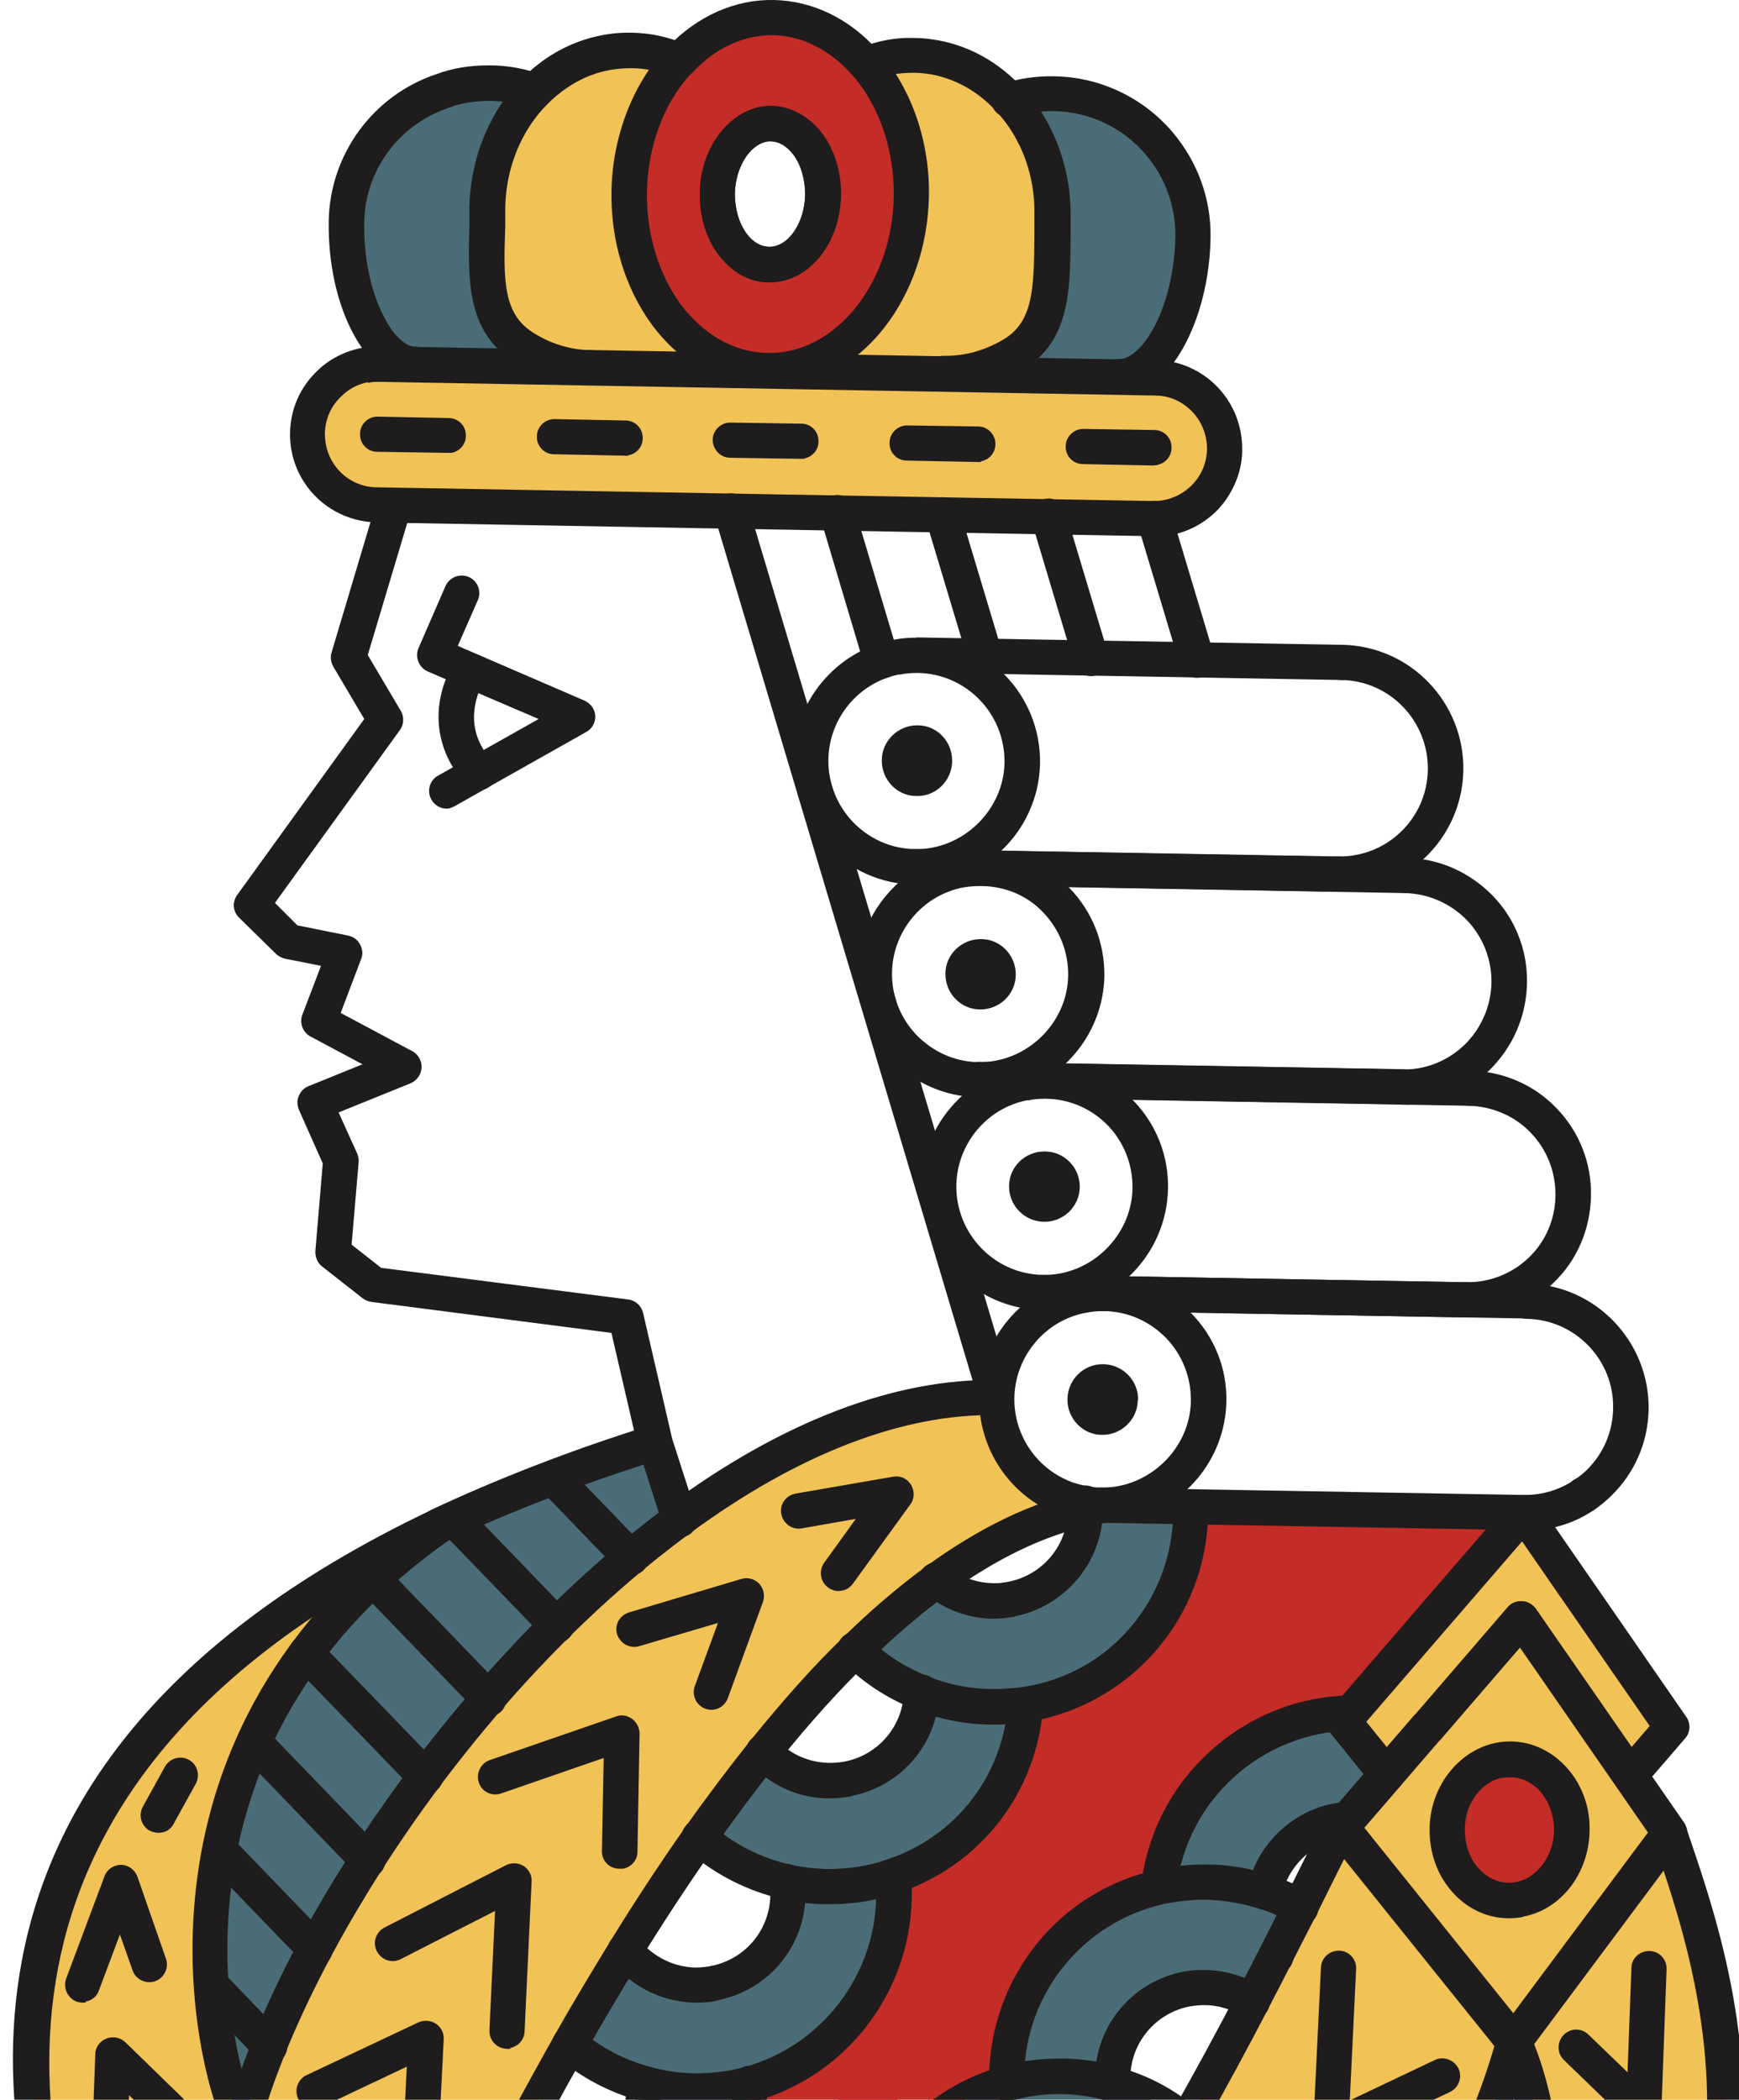 <?xml version="1.0" encoding="UTF-8"?><svg id="Livello_2" xmlns="http://www.w3.org/2000/svg" xmlns:xlink="http://www.w3.org/1999/xlink" viewBox="0 0 49.46 59.72"><defs><style>.cls-1{fill:none;}.cls-2{clip-path:url(#clippath);}.cls-3{fill:#f1c256;}.cls-4{fill:#c42c27;}.cls-5{fill:#1e1c1c;}.cls-6{fill:#4a6c76;}</style><clipPath id="clippath"><rect class="cls-1" width="49.46" height="59.72"/></clipPath></defs><g id="Livello_2-2"><g class="cls-2"><g><path class="cls-4" d="M8.42,75.53c13.99-4.03,19.08-32.79,34.9-32.51l-4.93,5.72c-2.8,.06-5.11,2.19-5.43,4.93-2.44,.56-4.28,2.73-4.33,5.35,0,.08,0,.15,0,.23-2.33,.64-4.06,2.75-4.11,5.3,0,.21,0,.41,.03,.61-2.09,.69-3.62,2.59-3.79,4.88-2.62,.43-4.64,2.68-4.69,5.43,0,.06,0,.13,0,.19l-7.66-.14Z"/><path class="cls-4" d="M41.54,42.99c-13.99,4.03-19.08,32.79-34.9,32.51l4.93-5.72c2.8-.06,5.11-2.19,5.43-4.93,2.44-.56,4.28-2.73,4.33-5.36,0-.08,0-.15,0-.23,2.33-.64,4.06-2.75,4.1-5.29,0-.21,0-.41-.03-.62,2.09-.68,3.63-2.58,3.79-4.88,2.62-.43,4.64-2.68,4.69-5.43,0-.06,0-.13,0-.19l7.66,.13Z"/><g><g><path class="cls-3" d="M38.33,51.75l1.09-1.26-1.23-1.53,.19-.22,4.93-5.72,4.22,6.1-1.18,1.37,1.13,1.64c1.29,3.89,5.81,15.45-10,22.98,8.49-5.98,6.54-15.01,5.57-17.04l-4.91-6.11,.19-.22Z"/><path class="cls-4" d="M41.16,52.02c.02-1.11,.83-1.99,1.81-1.97,.98,.01,1.76,.93,1.74,2.03-.02,1.11-.83,1.99-1.81,1.98-.98-.02-1.75-.93-1.74-2.04Z"/><path class="cls-3" d="M18.65,75.71s.09-.02,.15-.02c9.34-1.71,17.53-20.35,19.35-23.73l4.91,6.11c-1.44,5.35-6.52,12.89-12.43,17.24-2.91,2.14-6.03,3.52-9.01,3.46h0s0,0,0,0c.02-1.67-1.29-3.02-2.96-3.05Z"/><path class="cls-6" d="M30.63,75.31c5.91-4.34,10.99-11.88,12.43-17.24,.97,2.02,2.92,11.06-5.57,17.04,0,0,0,.01,0,.01-1.78,.84-3.81,1.64-6.14,2.37l-.7-2.18Z"/><path class="cls-6" d="M38.33,51.75c-1.16,.08-2.12,.94-2.36,2.06,.36,.12,.69,.26,1.01,.45-.39,.77-.85,1.69-1.37,2.68-.39-.25-.86-.4-1.35-.41-.29,0-.58,.04-.85,.13-1.02,.33-1.77,1.28-1.79,2.42,0,.06,0,.13,0,.19,.79,.22,1.51,.6,2.11,1.11-.5,.87-1.02,1.77-1.58,2.67-.47-.58-1.19-.97-2-.99-.23,0-.44,.02-.65,.08-1.12,.26-1.96,1.26-1.98,2.46,0,.13,0,.26,.02,.39,.95,.22,1.8,.66,2.5,1.28-.59,.83-1.19,1.65-1.82,2.43-.46-.5-1.12-.81-1.85-.82-.26,0-.51,.03-.75,.1-1.05,.3-1.84,1.25-1.88,2.41,.72,.28,1.35,.71,1.87,1.23-.74,.74-1.52,1.4-2.3,1.98-.43-.37-.99-.59-1.61-.6-.13,0-.25,0-.37,.02-1.26,.16-2.24,1.23-2.26,2.52v.1s-.44,.08-.44,.08l-2.57-.04c0-.06,0-.13,0-.19,.05-2.75,2.07-5,4.69-5.43,.17-2.29,1.7-4.19,3.79-4.88-.03-.2-.03-.4-.03-.61,.04-2.55,1.78-4.66,4.11-5.3,0-.08,0-.15,0-.23,.04-2.63,1.89-4.79,4.33-5.35,.32-2.74,2.62-4.87,5.43-4.93l1.04,1.74-1.09,1.26Z"/></g><g><path class="cls-5" d="M23.85,79.07c-.77,.15-1.51,.22-2.24,.21-.28,0-.5-.23-.49-.51,0-.28,.24-.5,.51-.49,2.65,.05,5.66-1.12,8.7-3.37,6.22-4.57,10.95-12.15,12.24-16.96,.05-.2,.23-.35,.44-.37,.21-.02,.41,.1,.5,.28,1.03,2.15,3.07,11.45-5.71,17.65-.09,.08-.21,.12-.33,.12-.28,0-.5-.23-.5-.51,0-.14,.06-.27,.15-.36,.02-.02,.04-.04,.07-.06,6.94-4.88,6.69-11.78,5.87-15.02-2,5.59-6.99,12.24-12.15,16.04-2.41,1.78-4.82,2.92-7.08,3.36Z"/><path class="cls-5" d="M43.15,58.57s-.06,0-.09,.01c-.16,0-.3-.07-.4-.19l-4.91-6.11c-.15-.19-.15-.46,.01-.64l2.44-2.83s.04-.04,.06-.06l2.62-3.04c.1-.12,.25-.18,.41-.17,.15,0,.3,.09,.39,.21l4.22,6.09c.12,.18,.12,.41,0,.58l-4.43,5.94c-.08,.1-.19,.17-.31,.19Zm-4.35-6.59l4.24,5.28,3.83-5.14-3.64-5.26-2.25,2.61s-.04,.04-.06,.06l-2.11,2.45Z"/><path class="cls-5" d="M46.46,50.99c-.15,.03-.3,0-.42-.11-.21-.18-.23-.5-.05-.71l.93-1.08-3.63-5.25-4.43,5.13,.97,1.2c.17,.21,.14,.53-.07,.7-.22,.17-.53,.14-.71-.08l-1.23-1.52c-.15-.19-.15-.46,.01-.64l5.12-5.93c.1-.12,.25-.18,.41-.17,.15,0,.3,.09,.38,.21l.21,.29,4.01,5.8c.13,.19,.12,.44-.03,.61l-1.18,1.37c-.08,.09-.18,.14-.29,.17Z"/><path class="cls-5" d="M31.43,77.99c-.24,.05-.49-.1-.57-.34-.08-.27,.06-.55,.33-.63,2.19-.68,4.22-1.47,6.03-2.32,.02-.01,.04-.02,.06-.03,14.88-7.09,11.24-17.89,9.87-21.96l-.14-.41c-.09-.26,.06-.55,.32-.63,.25-.08,.54,.05,.63,.32l.14,.41c1.45,4.29,5.28,15.68-10.35,23.16-.02,.01-.04,.02-.05,.03h0c-1.87,.88-3.96,1.69-6.21,2.4-.02,0-.04,.01-.06,.02Z"/><path class="cls-5" d="M19,76.17l-.13,.02c-.27,.05-.59-.11-.65-.38-.06-.27,.05-.53,.32-.59,.09-.02,.17-.03,.25-.03,0,0,.07-.02,.14-.04,1.33-.29,2.7-.95,4.1-1.97,.78-.58,1.54-1.22,2.24-1.93,.81-.78,1.62-1.69,2.57-2.86,.6-.75,1.21-1.56,1.8-2.4,.79-1.12,1.46-2.15,2.06-3.13,.01-.03,.02-.05,.03-.07,.55-.9,1.08-1.79,1.57-2.65,.69-1.22,1.32-2.38,1.86-3.42,.36-.69,.69-1.34,.99-1.93l.38-.76c.5-1.02,.9-1.81,1.16-2.3,.13-.24,.43-.34,.68-.21,.25,.13,.34,.43,.21,.68-.26,.48-.65,1.27-1.15,2.28l-.39,.76c-.3,.59-.63,1.24-.99,1.93-.55,1.06-1.18,2.22-1.87,3.45-.49,.86-1.01,1.75-1.56,2.64,0,.02-.02,.05-.03,.06-.62,1.02-1.32,2.08-2.13,3.24-.6,.86-1.22,1.68-1.84,2.45-.98,1.21-1.82,2.15-2.65,2.95-.74,.73-1.53,1.41-2.36,2.02-1.51,1.1-3.01,1.82-4.43,2.13-.05,.02-.12,.03-.2,.05Z"/><path class="cls-5" d="M43.32,54.52c-.14,.03-.29,.04-.43,.04-.62-.01-1.2-.29-1.62-.79-.41-.48-.62-1.1-.61-1.77,.02-1.36,1.07-2.49,2.32-2.47,.62,.01,1.19,.29,1.62,.79,.41,.48,.63,1.1,.61,1.76-.02,1.2-.81,2.23-1.88,2.43Zm-.59-3.96c-.61,.12-1.06,.74-1.07,1.46,0,.41,.12,.8,.37,1.09,.23,.28,.54,.43,.87,.44,.69,.01,1.28-.66,1.3-1.48,0-.41-.13-.8-.37-1.09-.23-.27-.54-.43-.87-.43-.07,0-.15,0-.22,.02Z"/><path class="cls-5" d="M37.95,61.04c-.13,.03-.26,0-.38-.08-.15-.1-.23-.27-.22-.44l.22-4.56c.01-.28,.25-.49,.53-.48,.27,.01,.49,.25,.47,.53l-.18,3.73,2.42-1.15c.25-.12,.55,0,.67,.24,.12,.25,.01,.55-.24,.67l-3.18,1.5s-.08,.03-.12,.04Z"/><path class="cls-5" d="M46.84,60.57c-.16,.03-.33-.02-.45-.13l-1.91-1.85c-.2-.19-.2-.51-.01-.71,.19-.2,.51-.21,.71-.01l1.11,1.07,.11-2.97c0-.27,.24-.49,.52-.48,.28,.01,.49,.24,.48,.52l-.15,4.09c-.01,.2-.13,.37-.32,.45-.03,.01-.06,.02-.09,.03Z"/><path class="cls-5" d="M24.65,65.66s-.02,0-.03,0c-.27,.04-.53-.15-.56-.43-.03-.23-.04-.45-.03-.69,.04-2.69,1.89-5.06,4.47-5.77,.56-.16,1.14-.23,1.73-.22,.56,0,1.08,.09,1.56,.24,.83,.22,1.61,.63,2.29,1.21,.21,.18,.24,.49,.06,.71-.18,.21-.5,.24-.71,.06-.56-.48-1.2-.82-1.92-1.01-.4-.12-.83-.19-1.29-.2-.5-.01-.98,.05-1.45,.19-2.16,.59-3.7,2.57-3.74,4.82,0,.18,0,.36,.03,.54,.03,.26-.14,.51-.4,.56Z"/><path class="cls-5" d="M33.05,54.16s-.1,.01-.15,0c-.28-.03-.47-.28-.44-.56,.35-3,2.89-5.31,5.92-5.38,.28,0,.51,.21,.51,.49,0,.28-.21,.5-.49,.51-2.52,.06-4.65,1.98-4.94,4.49-.03,.22-.19,.39-.4,.43Z"/><path class="cls-5" d="M40.69,49.63s-.07,.01-.1,0c-.28,0-.5-.23-.5-.5,0-.28,.23-.5,.5-.5h0c.28,0,.5,.23,.5,.51,0,.24-.17,.44-.4,.49Z"/><path class="cls-5" d="M36.39,56.14s-.06,.01-.1,.01c-.28,0-.5-.23-.5-.51s.23-.51,.5-.5c.28,0,.5,.22,.5,.5h0c0,.25-.17,.45-.41,.5Z"/><path class="cls-5" d="M36.07,54.3c-.06,.01-.13,.01-.2,0-.27-.06-.45-.32-.39-.6,.29-1.35,1.45-2.36,2.81-2.45,.28-.02,.52,.19,.53,.47,.02,.28-.18,.51-.47,.54-.92,.06-1.7,.75-1.9,1.66-.05,.2-.2,.35-.4,.39Z"/><path class="cls-5" d="M28.73,59.75h-.04c-.27,.04-.52-.16-.56-.43-.01-.09-.01-.17,0-.26,.05-2.85,1.99-5.25,4.72-5.87,.5-.11,.99-.17,1.49-.16,.61,0,1.21,.11,1.8,.3,.4,.13,.77,.29,1.11,.49,.24,.14,.32,.45,.18,.69-.14,.24-.45,.32-.69,.18-.28-.16-.58-.3-.92-.4-.49-.16-1-.24-1.5-.26-.42,0-.83,.04-1.25,.13-2.28,.53-3.9,2.53-3.94,4.87,0,.08,0,.12,0,.16,.03,.26-.14,.5-.4,.55Z"/><path class="cls-5" d="M31.73,59.7s-.02,0-.03,0c-.27,.04-.52-.1-.56-.37-.01-.08-.01-.16,0-.24,.02-1.34,.88-2.5,2.13-2.91,.32-.11,.67-.16,1.01-.15,.58,.01,1.13,.18,1.61,.48,.23,.15,.3,.46,.15,.69-.14,.23-.46,.3-.69,.15-.32-.2-.7-.32-1.08-.32-.24,0-.47,.03-.68,.1-.85,.28-1.43,1.06-1.44,1.95,.03,.27-.15,.56-.41,.62Z"/></g></g><g><g><path class="cls-3" d="M34.83,12.77c0,.42-.14,.81-.37,1.13-.37,.53-.99,.85-1.67,.84l-22.07-.39c-.68-.01-1.29-.37-1.64-.9-.21-.33-.34-.72-.33-1.14,0-.55,.24-1.05,.61-1.41,.37-.36,.87-.58,1.43-.57l22.07,.39c1.1,.02,1.99,.94,1.97,2.04Z"/><path class="cls-6" d="M11.79,10.36c-1-.01-1.98-1.83-1.94-4.05,.04-2.22,1.86-3.98,4.08-3.94,.45,0,.88,.08,1.28,.23-.8,.8-1.32,1.97-1.34,3.28-.03,1.7-.22,3.17,.99,3.96,.58,.37,1.23,.59,1.95,.61l10.03,.18c.71,.01,1.38-.19,1.97-.54,1.24-.75,1.09-2.23,1.12-3.92,.02-1.3-.45-2.5-1.23-3.32,.41-.14,.83-.2,1.29-.19,2.22,.04,3.98,1.86,3.94,4.08-.04,2.22-1.07,4-2.08,3.98l-20.07-.35Z"/><path class="cls-3" d="M29.93,6.16c.02-1.3-.45-2.5-1.23-3.32-.71-.78-1.65-1.24-2.71-1.26-.47,0-.92,.07-1.35,.25h0c-.69-.8-1.61-1.3-2.64-1.32-1.02-.02-1.97,.45-2.68,1.23h0c-.42-.19-.87-.29-1.34-.3-1.05-.02-2.01,.42-2.75,1.17-.8,.8-1.32,1.97-1.34,3.28-.03,1.7-.22,3.17,.99,3.96,.58,.37,1.23,.59,1.95,.61l10.03,.18c.71,.01,1.38-.19,1.97-.54,1.24-.75,1.09-2.23,1.12-3.92Zm-8.05,1.36c-.83-.01-1.49-.93-1.47-2.03,.02-1.1,.71-2,1.54-1.98,.83,.01,1.49,.93,1.47,2.03-.02,1.1-.71,2-1.54,1.98Z"/><path class="cls-4" d="M24.64,1.82h0c-.69-.8-1.61-1.3-2.64-1.32-1.02-.02-1.97,.45-2.68,1.23h0c-.84,.91-1.39,2.23-1.41,3.72-.02,1.34,.38,2.56,1.04,3.47,.72,.98,1.74,1.6,2.89,1.62,1.14,.02,2.19-.56,2.93-1.51,.7-.89,1.14-2.1,1.16-3.44,.02-1.48-.47-2.83-1.28-3.77Zm-2.77,5.7c-.83-.01-1.49-.93-1.47-2.03,.02-1.1,.71-2,1.54-1.98,.83,.01,1.49,.93,1.47,2.03-.02,1.1-.71,2-1.54,1.98Z"/><path class="cls-3" d="M11.62,66.78l-1.1,1.27,1.23,1.53-.18,.22-4.93,5.72-4.22-6.09,1.18-1.38-1.13-1.63c-1.29-3.89-5.8-15.45,10-22.98-8.48,5.97-6.53,15.01-5.56,17.04l4.91,6.1-.18,.22Z"/><path class="cls-3" d="M31.3,42.82s-.09,.02-.14,.02c-9.35,1.71-17.53,20.36-19.35,23.73l-4.91-6.1c1.44-5.35,6.52-12.89,12.42-17.24,2.91-2.15,6.03-3.52,9.01-3.47h.01s0,0,0,0c-.02,1.67,1.29,3.02,2.96,3.05Z"/><path class="cls-6" d="M19.32,43.22c-5.91,4.34-10.99,11.88-12.42,17.24-.97-2.03-2.92-11.06,5.56-17.04,0,0,.01,0,.01,0,1.78-.84,3.81-1.64,6.14-2.37l.7,2.18Z"/><path class="cls-6" d="M11.62,66.78c1.16-.08,2.11-.94,2.36-2.05-.36-.12-.7-.26-1.02-.45,.39-.78,.85-1.69,1.37-2.69,.39,.25,.86,.4,1.35,.41,.29,0,.58-.04,.84-.13,1.02-.33,1.77-1.28,1.79-2.42,0-.06,0-.13,0-.19-.79-.21-1.51-.6-2.11-1.11,.5-.88,1.02-1.77,1.58-2.67,.48,.58,1.19,.97,2,.99,.23,0,.44-.02,.65-.08,1.12-.26,1.96-1.26,1.98-2.46,0-.13,0-.26-.02-.39-.95-.22-1.81-.66-2.5-1.28,.59-.83,1.19-1.65,1.82-2.43,.46,.5,1.12,.81,1.85,.82,.26,0,.51-.03,.75-.1,1.05-.3,1.84-1.25,1.88-2.41-.72-.28-1.35-.71-1.88-1.23,.75-.74,1.52-1.4,2.31-1.98,.43,.37,.99,.59,1.6,.6,.13,0,.25,0,.37-.02,1.26-.16,2.24-1.22,2.26-2.52v-.1s.43-.08,.43-.08l2.57,.04c0,.06,0,.13,0,.19-.05,2.75-2.07,5-4.69,5.43-.16,2.3-1.7,4.2-3.79,4.88,.03,.2,.03,.4,.03,.62-.04,2.55-1.77,4.65-4.1,5.29,0,.08,0,.15,0,.23-.05,2.63-1.89,4.79-4.33,5.36-.32,2.74-2.62,4.87-5.43,4.93l-1.05-1.74,1.1-1.27Z"/></g><g><path class="cls-5" d="M33.3,15.2c-.17,.03-.35,.05-.52,.05l-22.07-.39c-.83-.02-1.6-.44-2.05-1.13-.28-.42-.42-.92-.41-1.42,.01-.68,.29-1.3,.77-1.76,.46-.45,1.11-.71,1.78-.7l22.07,.39c.67,.01,1.3,.29,1.76,.77,.46,.48,.71,1.12,.7,1.79,0,.5-.17,.99-.46,1.41-.37,.53-.93,.88-1.56,1.01ZM10.46,10.87c-.29,.06-.54,.19-.75,.4-.3,.28-.46,.65-.47,1.06,0,.31,.08,.6,.25,.86,.27,.41,.73,.67,1.23,.67l22.07,.39c.5,.01,.97-.23,1.26-.63,.18-.25,.27-.54,.28-.84,0-.4-.14-.78-.42-1.07-.28-.29-.65-.46-1.05-.46l-22.07-.39c-.11,0-.21,0-.32,.03Z"/><path class="cls-5" d="M22.59,10.97c-.26,.05-.52,.08-.78,.07-1.25-.02-2.45-.69-3.28-1.82-.76-1.05-1.16-2.38-1.14-3.78,.03-1.54,.59-3.02,1.54-4.05,.02-.02,.04-.04,.07-.06,.83-.87,1.9-1.35,3-1.33,1.11,.02,2.16,.53,2.96,1.43,.02,.02,.04,.04,.06,.06,.92,1.06,1.43,2.56,1.4,4.1-.03,1.39-.48,2.72-1.27,3.73-.68,.87-1.59,1.45-2.56,1.64Zm-2.97-8.84c-.76,.85-1.2,2.06-1.22,3.33-.02,1.17,.32,2.3,.94,3.17,.66,.89,1.54,1.39,2.49,1.41,.94,.02,1.85-.46,2.53-1.32,.66-.84,1.04-1.96,1.06-3.13,.02-1.27-.38-2.5-1.11-3.38-.02-.02-.04-.04-.06-.06-.62-.72-1.42-1.13-2.26-1.15-.84-.01-1.66,.37-2.3,1.07-.02,.02-.04,.04-.06,.06Z"/><path class="cls-5" d="M27.68,11.05c-.28,.05-.56,.08-.85,.07-.28,0-.5-.24-.49-.51,0-.28,.24-.5,.51-.49,.59,.01,1.16-.15,1.7-.47,.82-.5,.86-1.39,.87-2.94v-.57c.03-1.13-.37-2.21-1.08-2.97-.51-.56-1.15-.92-1.83-1.05-.17-.03-.34-.05-.53-.05-.41,0-.79,.06-1.15,.21-.06,.03-.12,.04-.19,.04-.28,0-.5-.23-.5-.5,0-.23,.15-.43,.37-.48,.47-.18,.97-.28,1.5-.26,.24,0,.46,.03,.69,.07,.91,.17,1.73,.64,2.39,1.36,.88,.94,1.38,2.28,1.36,3.67v.55c-.01,1.53-.02,2.98-1.36,3.79-.45,.27-.91,.44-1.38,.54Z"/><path class="cls-5" d="M32.13,11.19c-.1,.02-.19,.03-.29,.02-.28,0-.5-.23-.49-.51,0-.28,.24-.5,.51-.49,.18,0,.4-.14,.63-.4,.55-.65,.92-1.86,.94-3.08,.01-.85-.28-1.67-.84-2.33-.65-.77-1.6-1.22-2.61-1.24-.4,0-.78,.05-1.12,.16-.26,.09-.55-.05-.64-.31-.09-.26,.05-.55,.32-.63,.45-.15,.94-.22,1.45-.21,1.29,.02,2.52,.6,3.36,1.59,.72,.85,1.1,1.91,1.08,3-.02,1.46-.48,2.89-1.18,3.72-.36,.41-.73,.65-1.12,.72Z"/><path class="cls-5" d="M16.9,10.94s-.07,.01-.11,.01c-.78-.01-1.53-.25-2.21-.69-1.31-.86-1.27-2.31-1.23-3.85v-.55c.04-1.39,.58-2.71,1.5-3.62,.55-.57,1.23-.97,1.97-1.17,.38-.1,.76-.15,1.15-.14,.54,.01,1.05,.12,1.52,.33,.19,.07,.32,.26,.32,.47,0,.28-.23,.5-.5,.5h0c-.07,0-.14-.01-.21-.04-.35-.16-.74-.25-1.14-.25-.29,0-.58,.03-.87,.11-.56,.15-1.08,.47-1.52,.91-.74,.74-1.18,1.81-1.2,2.94v.56c-.06,1.55-.04,2.45,.76,2.98,.52,.34,1.09,.51,1.68,.52,.28,0,.5,.23,.49,.51,0,.24-.18,.44-.41,.48Z"/><path class="cls-5" d="M11.88,10.85s-.07,0-.1,0c-1.36-.03-2.47-2.11-2.43-4.56,.03-1.9,1.26-3.58,3.06-4.18,.45-.17,.98-.26,1.54-.25,.51,0,1,.1,1.45,.26,.26,.1,.39,.39,.29,.65-.1,.26-.39,.39-.64,.3-.34-.13-.72-.2-1.12-.2-.43,0-.83,.06-1.18,.2-1.41,.48-2.37,1.78-2.39,3.25-.04,2.04,.84,3.53,1.44,3.54,.28,0,.5,.24,.49,.51,0,.24-.18,.44-.4,.48Z"/><path class="cls-5" d="M22.21,8c-.11,.02-.23,.03-.35,.03-.46,0-.9-.21-1.24-.57-.47-.48-.73-1.2-.71-1.97,.02-1.37,.96-2.49,2.05-2.47,.56,.01,1.08,.31,1.45,.81,.34,.47,.52,1.08,.51,1.73-.02,1.22-.74,2.25-1.71,2.44Zm-.41-3.97c-.49,.1-.88,.74-.9,1.47,0,.5,.15,.97,.43,1.26,.11,.12,.3,.26,.54,.26,.56,.01,1.01-.69,1.03-1.48,0-.42-.11-.83-.32-1.12-.11-.15-.33-.39-.65-.4-.05,0-.09,0-.14,.01Z"/><path class="cls-5" d="M22.21,8c-.11,.02-.23,.03-.35,.03-.55,0-1.08-.31-1.45-.82-.34-.47-.52-1.09-.51-1.73,.02-1.37,.96-2.49,2.05-2.47,.55,.01,1.08,.31,1.45,.82,.34,.47,.52,1.08,.51,1.73-.02,1.23-.74,2.25-1.71,2.44Zm-.41-3.97c-.49,.09-.88,.74-.9,1.47,0,.42,.11,.83,.32,1.12,.1,.15,.33,.39,.65,.4,.56,.01,1.02-.69,1.03-1.48,0-.42-.11-.83-.32-1.12-.11-.15-.33-.39-.65-.4-.05,0-.09,0-.14,.01Z"/><path class="cls-5" d="M12.85,12.88s-.07,0-.11,0l-2.01-.03c-.28,0-.5-.23-.49-.51,0-.28,.24-.5,.51-.49l2.01,.04c.28,0,.5,.23,.49,.51,0,.24-.18,.44-.41,.48Z"/><path class="cls-5" d="M22.88,13.05s-.07,0-.1,0l-2.01-.03c-.28,0-.5-.24-.5-.51,0-.28,.25-.5,.51-.49l2.01,.03c.28,0,.5,.23,.49,.51,0,.24-.18,.44-.41,.48Z"/><path class="cls-5" d="M17.87,12.96s-.07,.01-.1,0l-2.01-.04c-.28,0-.5-.23-.49-.51,0-.28,.24-.5,.51-.49l2.01,.04c.28,0,.5,.23,.49,.51,0,.24-.18,.44-.41,.48Z"/><path class="cls-5" d="M32.92,13.23s-.07,0-.11,.01l-2.01-.04c-.28,0-.5-.23-.49-.51,0-.28,.25-.5,.51-.49l2.01,.03c.28,0,.5,.23,.49,.51,0,.24-.18,.44-.4,.48Z"/><path class="cls-5" d="M27.9,13.14s-.07,0-.1,0l-2.01-.04c-.28,0-.5-.23-.49-.51,0-.28,.25-.5,.51-.49l2.01,.03c.28,0,.5,.24,.49,.51,0,.24-.18,.44-.41,.48Z"/><path class="cls-5" d="M19.42,43.71c-.24,.05-.49-.09-.57-.34l-.7-2.18-.76-3.28-6.82-.88c-.09-.01-.18-.05-.25-.1l-1.16-.91c-.13-.1-.2-.27-.19-.44l.21-2.49-.68-1.53c-.05-.13-.06-.27,0-.39,.05-.13,.15-.23,.28-.28l1.53-.62-1.48-.79c-.22-.12-.32-.39-.23-.62l.53-1.39-1.01-.2c-.1-.02-.19-.07-.26-.13l-1.06-1.04c-.18-.18-.2-.45-.05-.65l3.61-5-.88-1.49c-.07-.12-.09-.26-.05-.4l1.28-4.29c.08-.27,.36-.42,.63-.34,.27,.08,.42,.36,.34,.62l-1.22,4.08,.94,1.59c.1,.17,.09,.39-.03,.55l-3.55,4.91,.64,.64,1.44,.29c.15,.03,.27,.12,.34,.25,.07,.13,.09,.28,.03,.42l-.58,1.53,2.04,1.09c.17,.09,.27,.28,.26,.47s-.13,.36-.31,.44l-2.05,.83,.53,1.17c.03,.08,.05,.17,.04,.25l-.2,2.34,.84,.66,7.03,.9c.21,.03,.37,.18,.42,.38l.83,3.59,.69,2.14c.08,.26-.06,.55-.32,.63-.02,0-.04,.01-.06,.02Z"/><path class="cls-5" d="M12.8,22.99c-.2,.04-.42-.05-.53-.25-.14-.24-.05-.55,.19-.68l2.86-1.61-3.15-1.35c-.12-.05-.22-.15-.27-.28-.05-.12-.05-.26,0-.38l.77-1.77c.11-.25,.41-.37,.66-.26,.26,.11,.37,.41,.26,.66l-.57,1.3,3.61,1.56c.17,.08,.29,.24,.3,.43s-.09,.37-.26,.46l-3.74,2.11s-.1,.05-.15,.06Z"/><path class="cls-5" d="M13.72,22.47c-.17,.03-.35-.02-.47-.16-.88-.96-1.02-2.23-.38-3.4,.13-.24,.44-.33,.68-.2,.24,.13,.34,.44,.2,.68-.2,.37-.59,1.34,.24,2.24,.19,.2,.17,.52-.03,.71-.07,.07-.15,.11-.24,.12Z"/><path class="cls-5" d="M28.43,40.24c-.25,.05-.5-.1-.58-.35l-7.53-25.22c-.08-.27,.07-.55,.34-.62,.26-.07,.54,.07,.62,.34l7.54,25.22c.08,.27-.07,.55-.34,.62-.01,0-.03,0-.05,.01Z"/><path class="cls-5" d="M25.17,19.3c-.25,.05-.5-.1-.58-.35l-1.26-4.23c-.08-.27,.07-.55,.34-.62,.26-.08,.55,.07,.63,.34l1.26,4.22c.08,.27-.07,.55-.34,.62-.02,0-.03,.01-.05,.01Z"/><path class="cls-5" d="M28.12,19.16c-.25,.05-.5-.1-.58-.35l-1.21-4.03c-.08-.27,.07-.55,.34-.62,.27-.07,.55,.07,.62,.34l1.21,4.03c.08,.27-.07,.55-.34,.63-.02,0-.03,0-.05,.01Z"/><path class="cls-5" d="M31.13,19.22c-.25,.05-.5-.1-.58-.35l-1.21-4.04c-.08-.27,.07-.55,.34-.63,.27-.08,.55,.07,.62,.34l1.21,4.03c.08,.27-.07,.55-.34,.63-.02,0-.03,0-.05,.01Z"/><path class="cls-5" d="M34.14,19.27c-.25,.05-.5-.1-.58-.35l-1.21-4.03c-.08-.26,.07-.54,.34-.62,.27-.08,.54,.07,.63,.34l1.21,4.03c.08,.27-.07,.55-.34,.62-.02,0-.03,.01-.05,.02Z"/><path class="cls-5" d="M32.03,43.25c-.24,.05-.49,.07-.73,.06-.18,0-.36-.02-.54-.06-1.68-.26-2.94-1.77-2.91-3.51,.03-1.65,1.22-3.08,2.84-3.39,.24-.05,.49-.07,.74-.06,.93,.01,1.81,.4,2.46,1.07,.65,.67,1.01,1.56,.99,2.5-.03,1.65-1.22,3.07-2.84,3.38Zm-1.16-5.91c-1.15,.22-2,1.24-2.02,2.42-.02,1.24,.88,2.32,2.09,2.51,.15,.03,.26,.04,.38,.04,1.36,.02,2.53-1.11,2.55-2.46,.01-.67-.24-1.31-.7-1.79-.47-.48-1.09-.76-1.76-.77-.18,0-.35,.01-.53,.05Z"/><path class="cls-5" d="M32.36,39.82c0,.55-.47,1-1.02,.99-.55,0-.99-.47-.98-1.02,.01-.56,.47-1,1.02-.99,.56,.01,1,.47,.99,1.02Z"/><path class="cls-5" d="M44.05,43.46c-.24,.05-.49,.07-.74,.06-.28,0-.5-.23-.49-.51,0-.28,.25-.5,.51-.49,.67,.01,1.3-.24,1.79-.7,.48-.47,.75-1.09,.76-1.76,.03-1.38-1.08-2.53-2.46-2.55-.28,0-.5-.23-.49-.51,0-.28,.24-.5,.51-.49,1.93,.03,3.48,1.64,3.45,3.58-.02,.94-.4,1.81-1.07,2.46-.49,.48-1.1,.8-1.76,.92Z"/><path class="cls-5" d="M43.53,37.5s-.07,0-.11,0l-12.02-.21c-.28,0-.5-.23-.49-.51,0-.28,.25-.5,.51-.49l12.02,.21c.28,0,.5,.24,.49,.51,0,.24-.18,.44-.4,.48Z"/><path class="cls-5" d="M43.42,43.52s-.07,0-.1,0l-12.02-.21c-.28,0-.5-.23-.49-.51,0-.28,.24-.5,.51-.49l12.02,.21c.28,0,.5,.23,.49,.51,0,.24-.18,.44-.4,.48Z"/><path class="cls-5" d="M30.38,37.2c-.24,.05-.49,.07-.73,.06-1.94-.03-3.48-1.64-3.45-3.57,.03-1.89,1.66-3.48,3.57-3.45,.94,.02,1.81,.4,2.47,1.07,.65,.67,1,1.57,.98,2.5-.03,1.65-1.22,3.07-2.84,3.39Zm-1.15-5.91c-1.16,.22-2.01,1.24-2.03,2.42-.02,1.38,1.08,2.53,2.46,2.55,1.36,.03,2.53-1.11,2.55-2.46,.01-.67-.24-1.31-.7-1.79-.47-.48-1.09-.75-1.76-.76-.18,0-.35,.01-.52,.05Z"/><path class="cls-5" d="M30.71,33.77c-.01,.55-.47,.99-1.02,.98-.56-.01-1-.47-.99-1.02,0-.55,.47-.99,1.02-.98,.55,0,1,.46,.99,1.02Z"/><path class="cls-5" d="M42.41,37.41c-.24,.05-.49,.07-.74,.06-.28,0-.5-.23-.49-.51,0-.28,.24-.5,.51-.49,.67,.01,1.31-.24,1.79-.7,.48-.46,.75-1.09,.76-1.76,.01-.67-.24-1.31-.7-1.79s-1.09-.75-1.76-.77c-.28,0-.5-.23-.49-.51,0-.28,.25-.5,.51-.49,.94,.02,1.82,.39,2.47,1.07,.65,.67,1,1.56,.98,2.5-.02,.94-.39,1.82-1.07,2.47-.49,.48-1.1,.79-1.76,.92Z"/><path class="cls-5" d="M41.88,31.45s-.07,0-.1,0l-12.02-.21c-.28,0-.5-.24-.49-.51,0-.28,.25-.49,.51-.49l12.02,.21c.28,0,.5,.23,.49,.51,0,.24-.18,.44-.4,.48Z"/><path class="cls-5" d="M41.78,37.47s-.07,0-.11,0l-12.02-.21c-.28,0-.5-.23-.49-.51,0-.28,.24-.5,.51-.49l12.02,.21c.28,0,.5,.23,.49,.51,0,.24-.18,.44-.4,.48Z"/><path class="cls-5" d="M28.56,31.15c-.24,.05-.49,.07-.74,.06-.94-.02-1.81-.4-2.46-1.07-.65-.67-1-1.56-.98-2.5,.03-1.89,1.66-3.48,3.57-3.45,.94,.02,1.81,.4,2.47,1.07,.65,.67,1,1.56,.99,2.5-.03,1.65-1.22,3.07-2.84,3.39Zm-1.16-5.91c-1.16,.22-2.01,1.24-2.03,2.42-.01,.67,.24,1.3,.7,1.78,.47,.48,1.09,.76,1.76,.77,1.37,.02,2.53-1.11,2.55-2.46,.01-.67-.24-1.3-.7-1.79s-1.09-.75-1.76-.76c-.18,0-.35,.01-.52,.04Z"/><path class="cls-5" d="M28.89,27.72c0,.56-.47,1-1.02,.99-.55,0-.99-.47-.98-1.02,0-.55,.47-.99,1.02-.98,.55,0,.99,.47,.98,1.02Z"/><path class="cls-5" d="M40.59,31.36c-.24,.05-.49,.07-.74,.06-.28,0-.5-.23-.49-.51,0-.28,.24-.5,.51-.49,.67,.01,1.3-.24,1.78-.7,.48-.47,.75-1.09,.77-1.76,.01-.67-.24-1.31-.7-1.79-.47-.48-1.09-.75-1.76-.77-.28,0-.5-.23-.49-.51,0-.28,.24-.5,.51-.49,.94,.01,1.81,.4,2.47,1.07,.65,.67,1,1.56,.98,2.5-.02,.94-.4,1.81-1.07,2.47-.5,.48-1.1,.79-1.76,.92Z"/><path class="cls-5" d="M40.06,25.4s-.07,0-.11,0l-12.02-.21c-.28,0-.5-.24-.49-.51,0-.28,.25-.5,.51-.49l12.02,.21c.28,0,.5,.23,.49,.51,0,.24-.18,.44-.4,.48Z"/><path class="cls-5" d="M39.95,31.41s-.07,0-.11,0l-12.02-.21c-.28,0-.5-.24-.49-.51,0-.28,.25-.5,.51-.49l12.02,.21c.28,0,.5,.23,.49,.51,0,.24-.18,.44-.41,.48Z"/><path class="cls-5" d="M26.75,25.09c-.24,.05-.49,.07-.74,.07-1.93-.03-3.48-1.64-3.45-3.57,.03-1.65,1.22-3.07,2.84-3.39,.24-.05,.49-.07,.73-.06,1.94,.03,3.48,1.64,3.45,3.57-.03,1.65-1.22,3.07-2.84,3.38Zm-1.16-5.91c-1.16,.22-2.01,1.24-2.03,2.42-.02,1.38,1.08,2.53,2.46,2.55,1.36,.03,2.53-1.11,2.55-2.46,.02-1.38-1.08-2.53-2.47-2.55-.17,0-.35,.01-.52,.05Z"/><path class="cls-5" d="M27.08,21.66c-.01,.55-.47,1-1.02,.98-.55,0-.99-.47-.98-1.02,0-.55,.47-1,1.02-.99,.56,0,.99,.47,.98,1.02Z"/><path class="cls-5" d="M38.77,25.3c-.24,.05-.48,.07-.73,.06-.28,0-.5-.23-.49-.51,0-.28,.24-.5,.51-.49,1.39,.02,2.53-1.08,2.55-2.47,.02-1.38-1.08-2.53-2.46-2.55-.28,0-.5-.24-.49-.51,0-.28,.24-.5,.51-.49,1.94,.03,3.48,1.64,3.45,3.57-.03,1.69-1.25,3.08-2.84,3.39Z"/><path class="cls-5" d="M38.25,19.34s-.07,0-.11,0l-12.03-.21c-.28,0-.49-.23-.49-.51,0-.28,.25-.49,.51-.49l12.02,.21c.28,0,.5,.24,.49,.51,0,.24-.18,.44-.4,.48Z"/><path class="cls-5" d="M38.15,25.36s-.07,0-.11,0l-12.02-.21c-.28,0-.5-.24-.49-.51,0-.28,.25-.5,.51-.49l12.02,.21c.28,0,.5,.23,.49,.51,0,.24-.18,.44-.41,.48Z"/><path class="cls-5" d="M6.99,60.95s-.03,0-.05,0c-.21,.02-.41-.09-.5-.29-1.03-2.15-3.07-11.44,5.71-17.64,.09-.07,.21-.12,.33-.12,.28,0,.5,.23,.5,.5,0,.14-.06,.27-.16,.36-.02,.02-.04,.04-.07,.06-6.94,4.89-6.69,11.78-5.88,15.02,2-5.59,6.99-12.24,12.15-16.03,3.22-2.38,6.44-3.61,9.32-3.56,.28,0,.5,.23,.49,.51,0,.28-.24,.5-.51,.49-2.65-.05-5.66,1.12-8.71,3.37-6.22,4.57-10.95,12.15-12.24,16.96-.05,.19-.2,.33-.39,.36Z"/><path class="cls-5" d="M2.56,66.89c-.24,.05-.49-.09-.57-.34l-.14-.41c-1.44-4.29-5.28-15.69,10.35-23.16,.02-.01,.03-.02,.05-.03h0c1.87-.88,3.95-1.69,6.21-2.4,.24-.08,.55,.06,.63,.33,.08,.26-.06,.55-.33,.63-2.19,.69-4.22,1.47-6.03,2.32-.02,.01-.04,.02-.06,.03C-2.2,50.96,1.44,61.77,2.8,65.83l.14,.41c.09,.26-.06,.55-.32,.63-.02,0-.04,.01-.06,.02Z"/><path class="cls-5" d="M11.9,67.05c-.11,.02-.23,0-.33-.05-.24-.13-.34-.43-.21-.68,.26-.48,.65-1.27,1.15-2.27l.3-.59c.32-.64,.68-1.35,1.08-2.1,.54-1.04,1.17-2.2,1.87-3.45,.49-.87,1.02-1.75,1.57-2.65,0-.02,.02-.04,.03-.05,.64-1.04,1.33-2.1,2.13-3.24,.6-.85,1.22-1.67,1.84-2.45,.98-1.21,1.82-2.15,2.65-2.95,.74-.73,1.53-1.41,2.36-2.02,1.51-1.1,3-1.82,4.43-2.13,.07-.02,.19-.04,.31-.07,.28-.06,.6,.1,.66,.36,.07,.27-.04,.53-.31,.6-.07,.02-.16,.03-.26,.03,0,0-.07,.02-.14,.04-1.33,.29-2.7,.95-4.1,1.97-.78,.58-1.54,1.23-2.25,1.93-.8,.78-1.62,1.68-2.57,2.86-.61,.76-1.21,1.57-1.8,2.4-.77,1.11-1.45,2.14-2.07,3.15,0,.02-.01,.04-.03,.05-.55,.9-1.08,1.79-1.57,2.66-.7,1.24-1.32,2.39-1.86,3.42-.39,.75-.75,1.46-1.07,2.1l-.3,.59c-.5,1.02-.9,1.81-1.16,2.3-.07,.14-.2,.23-.35,.26Z"/><path class="cls-5" d="M45.17,43.02s-.06,.01-.1,0c0,0-.06,0-.07,0-.28-.02-.49-.25-.47-.53,.01-.28,.25-.49,.53-.48,.27,.01,.5,.24,.5,.52,0,.24-.17,.44-.39,.48Z"/><path class="cls-5" d="M11.98,63.04s-.08,.01-.12,0c-.28-.02-.49-.25-.48-.53l.19-3.73-2.43,1.15c-.25,.12-.55,0-.66-.24-.12-.25-.01-.55,.24-.67l3.18-1.5c.16-.07,.35-.06,.5,.04,.15,.1,.23,.27,.22,.44l-.23,4.56c-.01,.23-.19,.42-.41,.47Z"/><path class="cls-5" d="M14.52,58.27s-.08,.01-.12,0c-.28-.01-.49-.25-.48-.52l.16-3.4-2.68,1.37c-.25,.13-.55,.03-.68-.22-.13-.25-.03-.55,.22-.68l3.45-1.77c.16-.08,.35-.07,.5,.02,.15,.1,.24,.26,.23,.44l-.2,4.27c-.01,.24-.18,.42-.41,.47Z"/><path class="cls-5" d="M17.72,53.15s-.07,0-.11,0c-.28,0-.5-.23-.49-.51l.05-2.64-2.92,1.01c-.26,.09-.55-.05-.63-.31-.09-.26,.05-.55,.31-.64l3.59-1.24c.15-.06,.33-.03,.46,.07,.13,.1,.21,.25,.21,.42l-.06,3.36c0,.24-.18,.44-.41,.48Z"/><path class="cls-5" d="M20.33,48.62c-.09,.02-.18,.01-.27-.02-.26-.1-.39-.38-.3-.64l.66-1.8-2.24,.66c-.26,.08-.54-.07-.63-.34-.08-.27,.08-.54,.34-.62l3.19-.95c.19-.06,.38,0,.51,.13,.13,.14,.17,.34,.11,.52l-1,2.74c-.06,.17-.21,.29-.37,.32Z"/><path class="cls-5" d="M23.94,45.24c-.13,.03-.27,0-.39-.09-.22-.16-.27-.48-.11-.7l.9-1.25-1.54,.27c-.27,.05-.53-.14-.58-.41-.05-.27,.13-.53,.41-.58l2.77-.48c.2-.04,.4,.05,.51,.23,.11,.18,.1,.4-.02,.56l-1.63,2.25c-.08,.11-.19,.18-.31,.2Z"/><path class="cls-5" d="M2.45,56.95c-.09,.02-.18,.01-.27-.02-.26-.1-.39-.39-.3-.65l1.09-2.91c.07-.2,.26-.33,.47-.33,.21,0,.4,.14,.47,.34l.81,2.33c.09,.26-.05,.55-.31,.64-.26,.09-.55-.05-.64-.31l-.36-1.02-.6,1.6c-.06,.17-.21,.28-.38,.31Z"/><path class="cls-5" d="M3.15,63.04s-.08,.01-.11,0c-.28-.01-.49-.24-.48-.52l.15-4.09c0-.2,.13-.38,.32-.45,.18-.07,.39-.03,.53,.1l1.91,1.86c.2,.19,.2,.51,.01,.71-.19,.2-.51,.2-.71,.01l-1.1-1.07-.11,2.97c-.01,.24-.18,.43-.41,.47Z"/><path class="cls-5" d="M4.6,52.12c-.11,.02-.23,0-.34-.05-.24-.13-.33-.44-.2-.68l.63-1.14c.13-.24,.44-.33,.68-.2,.24,.13,.33,.44,.2,.68l-.63,1.14c-.07,.14-.2,.23-.34,.25Z"/><path class="cls-5" d="M14,48.8c-.16,.03-.33-.02-.46-.14l-3.28-3.4c-.19-.2-.19-.52,.01-.71,.2-.19,.52-.19,.71,.02l3.28,3.4c.19,.2,.19,.52-.01,.71-.07,.07-.16,.11-.25,.13Z"/><path class="cls-5" d="M15.94,46.72c-.16,.03-.33-.02-.46-.14l-2.92-3.02c-.19-.2-.19-.52,.01-.71,.2-.19,.52-.19,.71,.01l2.91,3.02c.19,.2,.19,.52-.01,.71-.07,.07-.16,.12-.25,.13Z"/><path class="cls-5" d="M18.03,44.8c-.16,.03-.33-.02-.45-.14l-2.2-2.28c-.19-.2-.19-.52,.01-.71,.2-.19,.52-.19,.71,.01l2.2,2.28c.19,.2,.19,.52-.01,.71-.07,.07-.16,.11-.26,.13Z"/><path class="cls-5" d="M12.2,51.02c-.16,.03-.33-.02-.46-.14l-3.39-3.51c-.19-.2-.19-.52,.01-.71,.2-.19,.52-.19,.71,.01l3.39,3.51c.19,.2,.19,.52-.01,.71-.07,.07-.16,.11-.25,.13Z"/><path class="cls-5" d="M10.56,53.4c-.16,.03-.34-.02-.46-.14l-3.22-3.34c-.19-.2-.18-.52,.01-.71,.2-.19,.52-.19,.71,.01l3.22,3.34c.19,.2,.19,.52-.01,.71-.07,.07-.16,.12-.25,.13Z"/><path class="cls-5" d="M9.06,55.93c-.16,.03-.34-.02-.46-.14l-2.7-2.8c-.19-.2-.19-.52,.01-.71,.2-.19,.52-.19,.71,.01l2.7,2.8c.19,.2,.19,.52-.01,.71-.07,.07-.16,.11-.25,.13Z"/><path class="cls-5" d="M7.77,58.68c-.16,.03-.34-.02-.46-.14l-1.64-1.69c-.19-.2-.19-.52,.02-.71,.2-.19,.52-.19,.71,.01l1.63,1.7c.19,.2,.19,.52-.01,.71-.07,.07-.16,.11-.25,.13Z"/><path class="cls-5" d="M20.98,59.87c-.41,.08-.83,.12-1.26,.11-.55,0-1.08-.09-1.56-.24-.82-.23-1.62-.64-2.28-1.21-.21-.18-.24-.5-.06-.71,.18-.21,.5-.24,.71-.06,.55,.47,1.21,.82,1.91,1.01,.41,.12,.84,.19,1.3,.2,.49,0,.98-.05,1.44-.18,2.17-.6,3.7-2.58,3.74-4.82,0-.19,0-.36-.02-.54-.04-.28,.17-.52,.44-.56,.27-.03,.53,.16,.56,.44,.03,.23,.04,.45,.03,.69-.05,2.69-1.88,5.06-4.47,5.77-.16,.05-.31,.08-.47,.11Z"/><path class="cls-5" d="M20.37,56.91c-.19,.04-.39,.05-.6,.05-.92-.02-1.79-.44-2.38-1.17-.1-.11-.13-.27-.1-.41,.05-.27,.32-.46,.58-.4,.15,.03,.27,.12,.34,.23,.41,.47,.98,.74,1.57,.75,.18,0,.35-.02,.52-.06,.94-.22,1.59-1.04,1.61-1.99,0-.11,0-.21-.02-.32-.04-.28,.14-.53,.43-.57,.27-.04,.53,.16,.56,.43,.02,.16,.03,.31,.03,.47-.03,1.41-1,2.62-2.37,2.94-.06,.02-.12,.03-.18,.04Z"/><path class="cls-5" d="M16.89,65.39c-.42,.08-.84,.12-1.27,.11-.61-.01-1.21-.11-1.8-.31-.41-.13-.77-.29-1.11-.49-.24-.14-.32-.45-.18-.69,.14-.24,.45-.32,.69-.18,.28,.16,.57,.29,.91,.4,.49,.16,1,.25,1.5,.26,.42,0,.83-.04,1.25-.13,2.28-.53,3.9-2.53,3.94-4.88,0-.08,0-.13,0-.17-.03-.28,.18-.53,.45-.55,.28-.03,.52,.18,.55,.45,0,.09,0,.17,0,.25-.05,2.85-1.99,5.25-4.72,5.88-.07,.02-.15,.03-.22,.05Z"/><path class="cls-5" d="M16.32,62.44c-.21,.04-.43,.06-.65,.06-.57,0-1.13-.18-1.61-.48-.23-.15-.3-.46-.15-.69,.15-.23,.46-.3,.69-.16,.32,.2,.71,.32,1.09,.33,.23,0,.47-.03,.68-.1,.84-.28,1.43-1.06,1.44-1.95,0-.03,0-.08,0-.12-.03-.27,.16-.53,.44-.56,.27-.03,.53,.16,.56,.44,.01,.08,.01,.18,.01,.26-.03,1.32-.88,2.48-2.14,2.89-.12,.04-.23,.07-.36,.09Z"/><path class="cls-5" d="M24.76,54.05c-.4,.08-.82,.11-1.26,.11-.4,0-.81-.05-1.22-.14-1.02-.23-1.96-.71-2.73-1.39-.2-.18-.22-.5-.04-.71,.18-.21,.5-.23,.71-.04,.64,.57,1.43,.97,2.28,1.16,.33,.07,.68,.11,1.01,.12,.61,0,1.18-.08,1.71-.27,1.96-.64,3.31-2.39,3.45-4.44,.02-.28,.26-.48,.54-.47,.28,.02,.48,.26,.46,.53-.17,2.47-1.79,4.56-4.13,5.33-.25,.09-.52,.16-.79,.21Z"/><path class="cls-5" d="M24.21,51.09c-.22,.04-.43,.06-.65,.06-.85-.01-1.64-.36-2.21-.99-.19-.21-.18-.52,.03-.71s.52-.17,.71,.03c.39,.42,.92,.65,1.5,.66,.2,0,.4-.02,.61-.08,.87-.25,1.48-1.03,1.51-1.94,0-.28,.24-.49,.52-.49,.27,0,.49,.24,.48,.52-.04,1.35-.94,2.5-2.24,2.87-.08,.02-.17,.04-.25,.06Z"/><path class="cls-5" d="M29.55,37.97s-.06,.01-.1,0h-.01c-.28,0-.5-.22-.5-.5,0-.28,.24-.51,.5-.5,.28,0,.51,.23,.5,.5,0,.24-.17,.44-.4,.49Z"/><path class="cls-5" d="M29.45,48.94c-.06,.01-.12,.02-.19,.03-.35,.06-.72,.09-1.1,.08-.75-.01-1.48-.16-2.16-.44-.76-.3-1.45-.75-2.04-1.34-.2-.19-.2-.51,0-.71,.2-.2,.51-.2,.71,0,.49,.48,1.06,.86,1.71,1.11,.57,.24,1.18,.36,1.81,.37,.31,0,.62-.02,.91-.06,2.47-.37,4.23-2.48,4.27-4.94,0-.05,0-.09,0-.12-.03-.28,.16-.53,.43-.56,.28-.03,.53,.16,.56,.43,.01,.09,.01,.19,0,.28-.05,2.88-2.11,5.32-4.93,5.87Z"/><path class="cls-5" d="M28.87,45.98c-.07,.01-.13,.02-.2,.03-.14,.02-.29,.03-.44,.03-.7-.01-1.39-.27-1.92-.72-.21-.18-.24-.5-.06-.71,.18-.21,.5-.24,.71-.06,.36,.31,.81,.47,1.29,.48,.1,0,.2,0,.29-.02,1.04-.13,1.81-1,1.83-2.03,0,0,0-.11,0-.13,0-.02,0-.06,0-.1,0-.28,.24-.5,.5-.5,.28,0,.5,.23,.5,.51,0,.04,0,.08,0,.13,0,0,0,.1,0,.1-.03,1.46-1.09,2.7-2.5,2.98Z"/></g></g></g></g></g></svg>